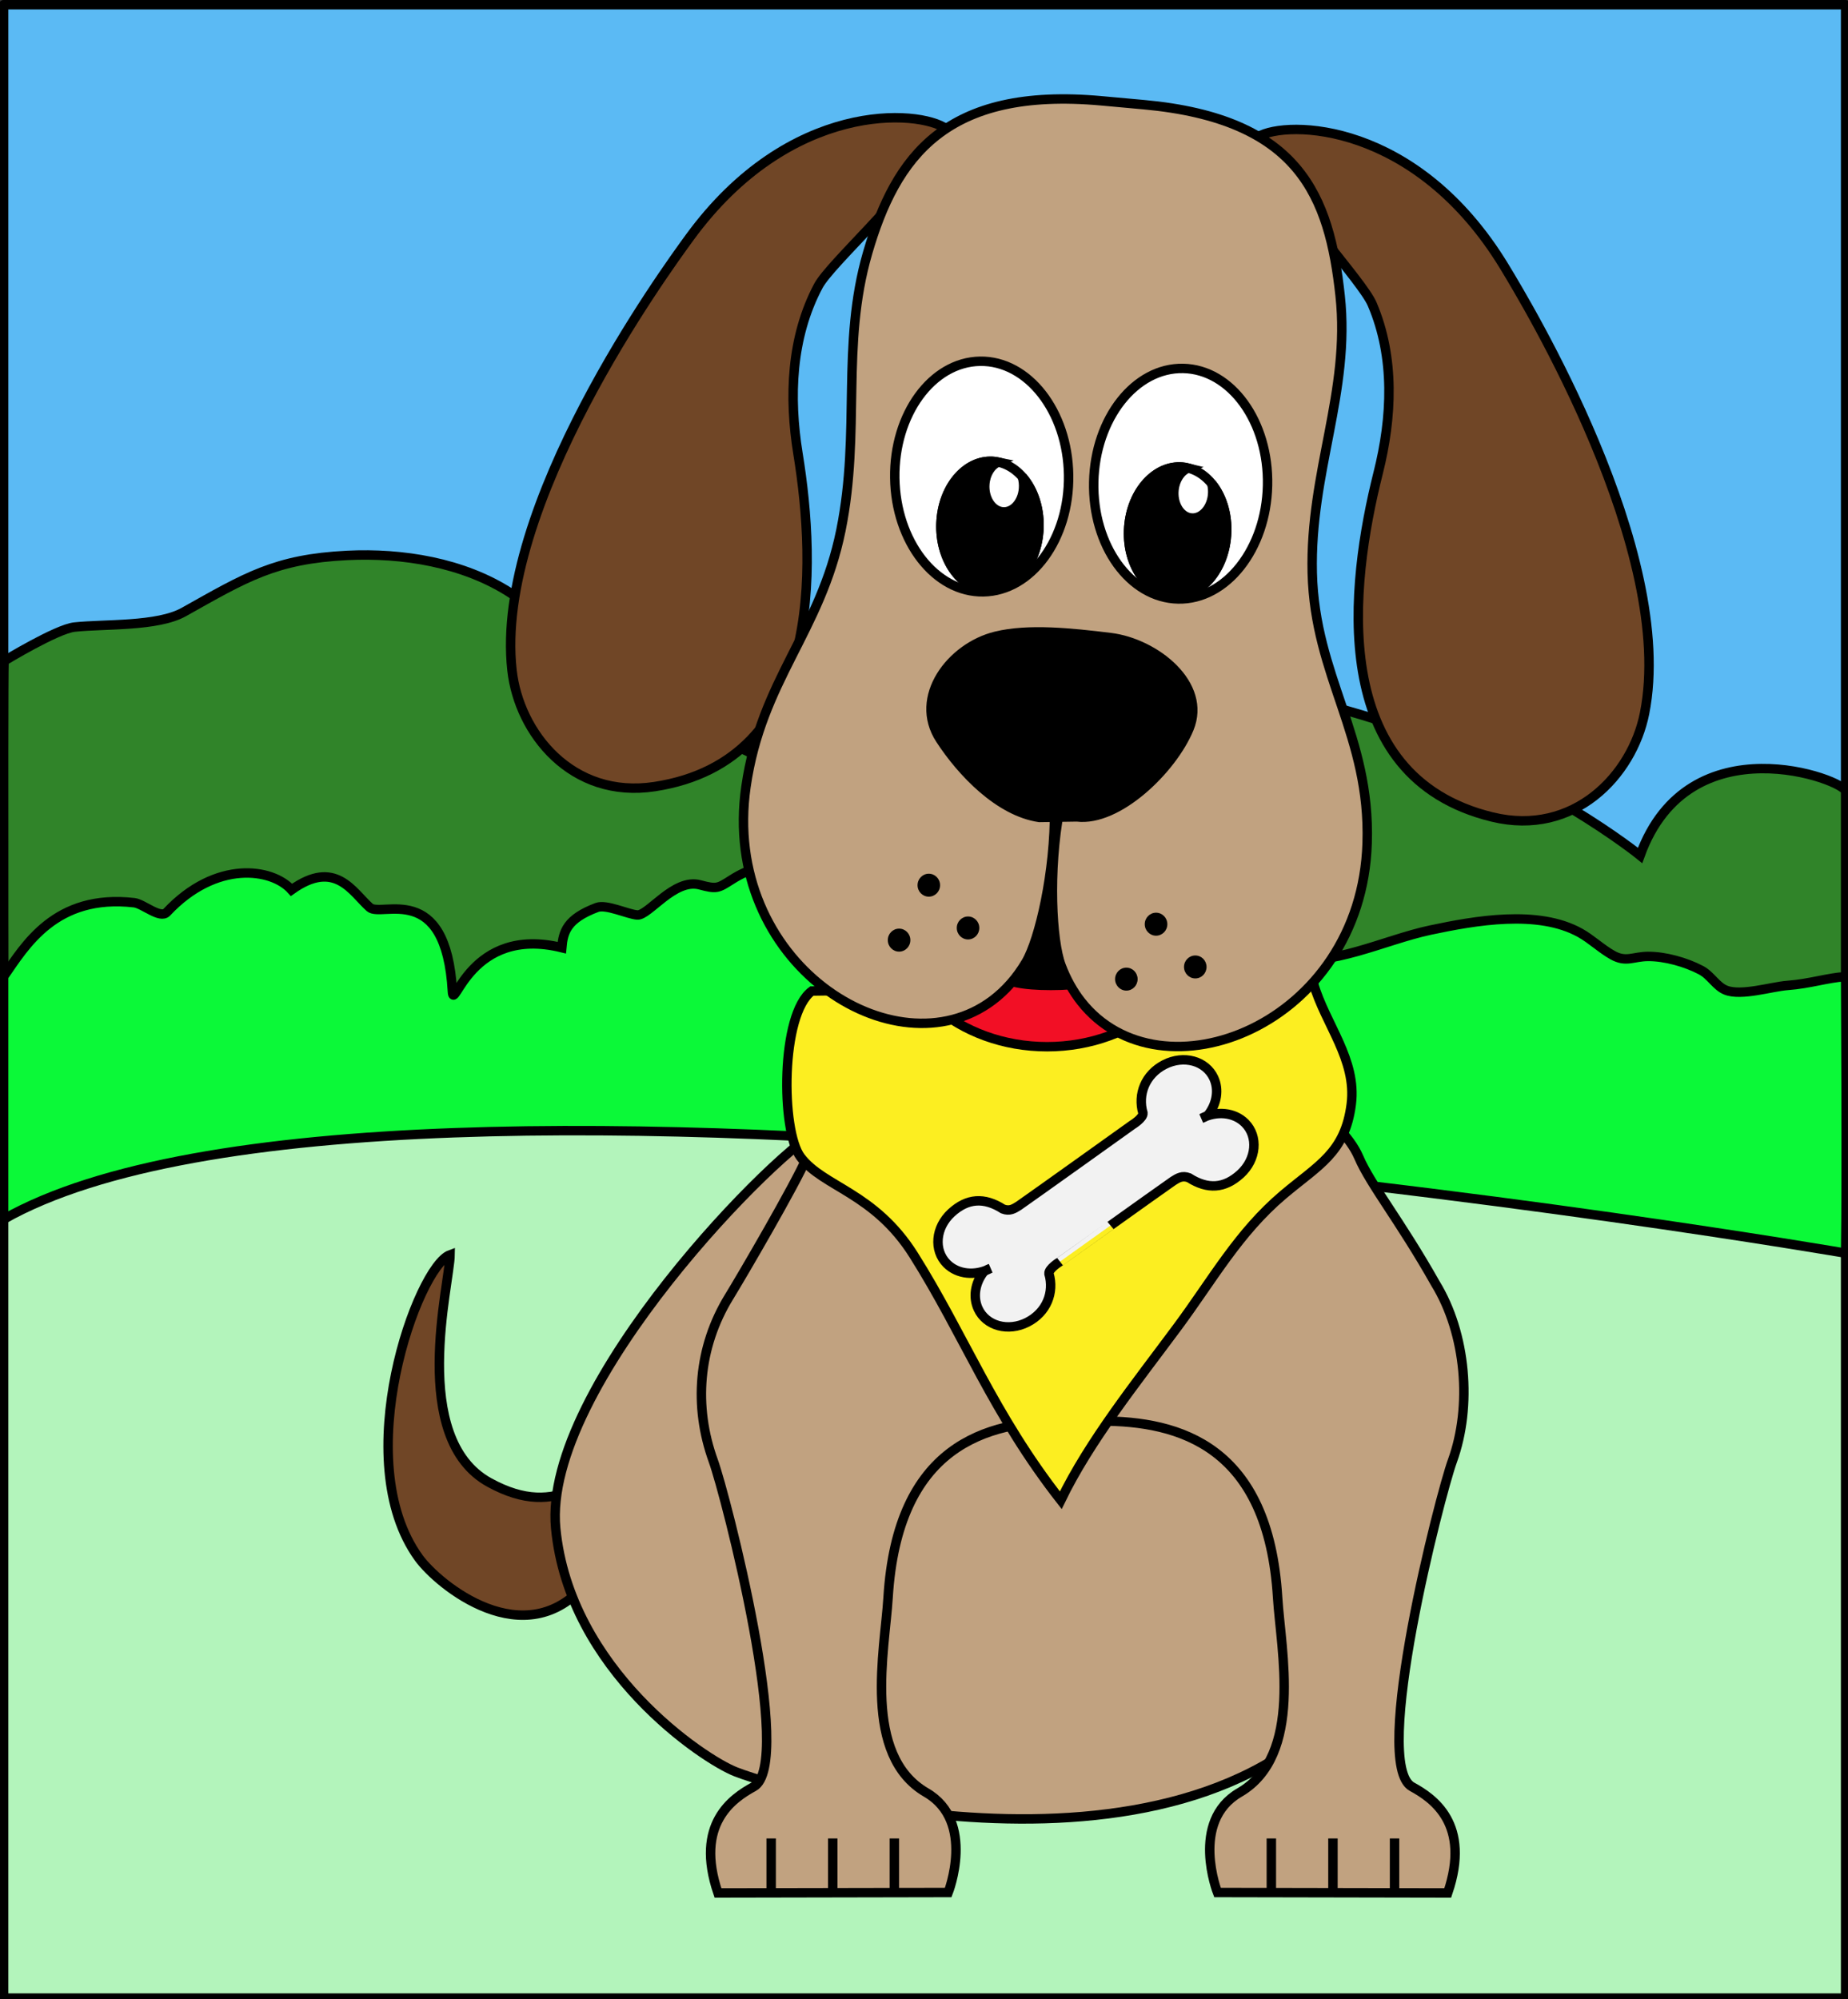 <?xml version="1.0" encoding="iso-8859-1"?>
<!-- Generator: Adobe Illustrator 13.0.2, SVG Export Plug-In . SVG Version: 6.00 Build 14948)  -->
<!DOCTYPE svg PUBLIC "-//W3C//DTD SVG 1.1//EN" "http://www.w3.org/Graphics/SVG/1.1/DTD/svg11.dtd">
<svg version="1.1" id="Layer_1" xmlns="http://www.w3.org/2000/svg" xmlns:xlink="http://www.w3.org/1999/xlink" x="0px" y="0px"
	 width="980px" height="1060px" viewBox="0 0 980 1060" style="enable-background:new 0 0 980 1060;" xml:space="preserve">
<rect x="0" y="0" width="980" height="1060" fill="#333333" stroke="none"/>
<g>
	
		<rect x="1.92" y="573.5" style="fill:#B3F4BB;stroke:#000000;stroke-width:5;stroke-linecap:round;stroke-linejoin:round;" width="976.813" height="486"/>
	
		<rect x="1.92" y="2.5" style="fill:#5BBAF4;stroke:#000000;stroke-width:5;stroke-linecap:round;stroke-linejoin:round;" width="976.813" height="486"/>
	<path style="fill:#308429;stroke:#000000;stroke-width:5;" d="M39.5,332.509c16.154-1.726,43.958-0.128,58-8
		c32.82-18.398,48.393-28.125,86.667-30c29.086-1.425,61.493,3.69,86.667,20c13.078,8.473,8.613,13.136,24,13.333
		c14.438,0.186,33.228-7.653,46.667-4.667c30,6.667,23.688,43.156,10.667,58c21-1.521,61.633,36.031,84,24
		c225.083-121.072,433.572,48.419,433.572,48.419c25.93-71.587,108.994-39.863,108.994-33.996c0,25.499,0,178.244,0,178.244
		S2.167,532.5,2.167,611.207c0,0-0.555-242.459,0-260.698C2.167,350.509,30.046,333.519,39.5,332.509z"/>
	<path style="fill:#0BF938;stroke:#000000;stroke-width:5;" d="M978.733,664.5c0.667-44.667,0-135.324,0-146.657
		c-10,0.667-18.749,3.777-30.812,4.685c-8.497,0.64-24.467,5.756-32.683,2.516c-5.105-2.014-7.978-7.844-13.119-10.57
		c-7.973-4.228-19.129-7.392-28.216-7.328c-7.766,0.055-11.567,3.317-18.649-0.638c-6.083-3.396-11.317-8.511-17.315-11.852
		c-22.392-12.469-55.75-6.469-79.384-1.477c-24.451,5.164-52.614,19.84-78.483,15.195c-11.074-1.987-22.752-9.754-31.97-15.83
		c-13.18-8.687-25.869-18.049-39.483-26.066c-13.481-7.94-28.438-6.593-43.917-6.989c-32.696-0.838-65.532-0.48-97.999-5.024
		c-16.956-2.373-32.352,9.939-48.781,6.046c-11.002-2.607-20.052-0.364-30.05,6.016c-7.139,4.556-7.827,5.032-16.754,2.65
		c-13.604-3.629-27.223,16.469-33.198,16c-4.938-0.387-16.447-5.832-21.333-4c-16,6-17.932,12.914-18.667,21.334
		c-48.667-12-57.361,34.702-58,23.333c-3.333-59.333-37.641-39.169-43.834-44.65c-9.159-8.105-18.166-26.017-41.499-9.35
		c-10.219-11.453-40-16-66.133,11.867c-3.483,3.714-12.473-4.495-17.299-5.05c-41.901-4.817-57.852,22.855-69.235,39.183
		c0,0,0,121.314,0,128.657C205.92,531.157,978.733,664.5,978.733,664.5z"/>
</g>
<path style="fill:#704626;stroke:#000000;stroke-width:5;stroke-miterlimit:2;" d="M304.515,789.924
	c-12.718,5.431-26.264,6.438-44.963-3.798c-42.836-23.446-21.053-105.51-20.861-120.805
	c-17.141,6.259-54.214,108.812-16.638,160.706c10.368,14.319,56.354,52.232,88.892,13.469L304.515,789.924z"/>
<path style="fill:#704626;stroke:#000000;stroke-width:5;stroke-miterlimit:2;" d="M667.167,72.5c15.461-9.026,84-8,130.676,68.996
	c11.416,18.832,91.324,151.004,74.272,236.744c-6.523,32.801-37.397,65.505-80.696,54.997
	c-87.897-21.333-75.424-123.429-60.579-182.438c7.39-29.374,8.938-61.168-3.16-89.497c-5.368-12.568-44.887-53.927-45.104-66.47
	L667.167,72.5z"/>
<path style="fill:#704626;stroke:#000000;stroke-width:5;" d="M501.855,68.3c-14.632-10.315-83.008-15.154-136.098,57.567
	c-12.984,17.786-103.904,142.64-94.248,229.524c3.694,33.239,31.658,68.464,75.697,61.697c89.4-13.737,85.704-116.526,75.96-176.589
	c-4.85-29.898-3.674-61.709,10.803-88.899c6.423-12.063,49.334-49.89,50.623-62.37L501.855,68.3z"/>
<path style="fill:#C1A280;stroke:#000000;stroke-width:5;stroke-miterlimit:2;" d="M436.703,597.829
	c-22.614,9.217-149.234,137.324-142.014,212.522c7.22,75.197,78.628,122.61,95.478,129.148
	c38.148,14.805,267.18,73.564,340.993-65.393c8.362-15.741,6.418-45.776,35.303-130.781
	c16.934-49.826-35.166-104.268-45.732-120.971c-20.428-32.296-83.442,0.818-170.895,8.992
	C536.949,632.552,452.748,591.29,436.703,597.829z"/>
<path style="fill:#C1A280;stroke:#000000;stroke-width:5;stroke-miterlimit:2;" d="M532.812,551.922
	c-56.154,12.51-95.642,40.137-104.872,61.663c-6.302,14.701-34.516,62.996-41.305,74.047c-16.432,26.77-18.865,58.098-8.355,87.049
	c6.498,17.815,43.332,160.749,21.398,172.744c-11.169,6.104-31.395,19.742-18.932,56.313l122.094-0.238c0,0,14.776-37.666-11.667-53
	c-34.068-19.756-21.926-75.454-20.224-103.333c4.91-80.43,51.891-93.667,93.891-93.667h18.802c41.999,0,88.979,13.237,93.89,93.667
	c1.702,27.879,13.845,83.577-20.224,103.333c-26.443,15.334-11.667,53-11.667,53l122.094,0.238
	c12.463-36.571-7.763-50.209-18.932-56.313c-21.934-11.995,14.9-154.929,21.398-172.744c10.51-28.951,7.397-67.411-9.034-94.181
	c-18.679-33.132-34.324-52.214-40.626-66.915c-9.23-21.526-48.718-49.153-104.872-61.663H532.812z"/>
<g>
	<path style="fill:#FCEE21;stroke:#000000;stroke-width:5;stroke-miterlimit:2;" d="M430.531,525.5
		c-16.587,12.107-16.449,74.068-6,88c12,16,39.024,18.726,60,52c26.781,42.483,42,84,78,130c15.3-31.624,40.08-62.386,62-92
		c18.591-25.117,32.246-49.921,56-70c18.622-15.742,32.772-22.175,36.046-48c3.005-23.699-13.736-42.324-20.046-64L430.531,525.5z"
		/>
	<path style="fill:#F2F2F2;stroke:#000000;stroke-width:5;stroke-miterlimit:2;" d="M622.137,626.206
		c2.66-1.683,4.842-3.009,8.343-1.718c9.996,6.382,18.918,5.748,27.369-1.998c8.452-7.746,9.536-19.827,2.422-26.983
		c-5.789-5.822-15.223-6.589-23.093-2.498c0,0,2.942-1.037,3.833-2.231c4.236-5.703,5.499-12.995,2.661-19.159
		c-4.227-9.163-15.926-12.358-26.136-7.138c-10.206,5.22-14.316,15.791-11.426,25.722c0.236,2.678-5.603,6.228-5.603,6.228
		s-51.567,36.893-60.267,42.936c-2.66,1.684-4.84,3.01-8.342,1.718c-9.996-6.38-18.917-5.749-27.37,1.997
		c-8.45,7.749-9.534,19.832-2.423,26.986c5.79,5.819,15.227,6.586,23.095,2.493c0,0-2.944,1.037-3.831,2.236
		c-4.238,5.702-5.502,12.995-2.662,19.156c4.227,9.166,15.926,12.36,26.136,7.142c10.206-5.221,14.315-15.795,11.424-25.723
		c-0.237-2.68,5.603-6.229,5.603-6.229S613.44,632.251,622.137,626.206z"/>
</g>
<path style="fill:#F20F25;stroke:#000000;stroke-width:5;" d="M639.264,483.02c0,39.765-37.608,72-84.001,72
	c-46.392,0-84-32.235-84-72H639.264z"/>
<path style="stroke:#000000;stroke-width:4;" d="M576.531,451.02c0,39.765,41.445,72-19.269,72c-60.713,0-19.268-32.235-19.268-72
	H576.531z"/>
<path style="fill:#C1A280;stroke:#000000;stroke-width:5;" d="M561.958,428.961c-6.219,33.142-4.139,69.982,0.69,82.845
	c2.767,7.394,6.365,13.781,10.614,19.213c42.187,53.845,148.674,12.809,151.735-83.941c1.83-57.149-27.749-88.15-29.105-143.273
	c-1.305-53.5,20.306-96.006,14.785-146.933C704.936,103.974,689.17,63.015,606.531,55.5l-22.481-2.044
	c-82.617-7.503-109.098,29.637-123.946,80.635c-14.289,49.128-3.563,94.564-14.147,147c-10.94,54.007-42.217,79.462-50.361,136.046
	c-13.46,93.288,78.865,152.261,130.695,113.313c6.735-5.066,12.794-11.787,17.841-20.305c6.993-11.804,15.445-47.662,15.085-81.441"
	/>
<path style="stroke:#000000;stroke-width:4;stroke-linecap:round;stroke-linejoin:round;stroke-miterlimit:2;" d="M551.138,433.951
	c-21.582-3.148-41.551-24.145-52.934-41.659c-14.784-22.71,5.768-49.572,29.776-55.42c17.295-4.229,40.083-1.844,60.981,0.713
	c23.976,2.951,51.865,25.081,42.07,48.917c-8.908,21.66-37.943,49.887-59.98,47.152L551.138,433.951z"/>
<path d="M492.545,463.286c3.305,0,5.98,2.732,5.98,6.098c0,3.355-2.675,6.076-5.98,6.076c-3.293,0-5.969-2.721-5.969-6.076
	C486.576,466.018,489.251,463.286,492.545,463.286z"/>
<path d="M513.363,485.967c3.3,0,5.971,2.716,5.971,6.077c0,3.362-2.671,6.098-5.971,6.098c-3.304,0-5.985-2.736-5.985-6.098
	C507.378,488.683,510.06,485.967,513.363,485.967z"/>
<path d="M476.794,492.404c3.299,0,5.98,2.727,5.98,6.099c0,3.367-2.681,6.097-5.98,6.097c-3.315,0-5.991-2.73-5.991-6.097
	C470.803,495.131,473.479,492.404,476.794,492.404z"/>
<path d="M613.059,483.957c3.298,0,5.985,2.731,5.985,6.098c0,3.373-2.688,6.098-5.985,6.098c-3.306,0-5.992-2.726-5.992-6.098
	C607.066,486.688,609.753,483.957,613.059,483.957z"/>
<path d="M633.866,506.638c3.305,0,5.969,2.716,5.969,6.077s-2.664,6.098-5.969,6.098c-3.3,0-5.986-2.736-5.986-6.098
	S630.566,506.638,633.866,506.638z"/>
<path d="M597.317,513.092c3.305,0,5.964,2.721,5.964,6.082c0,3.365-2.659,6.098-5.964,6.098s-5.986-2.732-5.986-6.098
	C591.331,515.812,594.013,513.092,597.317,513.092z"/>
<g>
	
		<line style="fill:none;stroke:#000000;stroke-width:5;stroke-miterlimit:2;" x1="674.198" y1="974.833" x2="674.198" y2="1004.167"/>
	
		<line style="fill:none;stroke:#000000;stroke-width:5;stroke-miterlimit:2;" x1="706.865" y1="974.833" x2="706.865" y2="1004.167"/>
	
		<line style="fill:none;stroke:#000000;stroke-width:5;stroke-miterlimit:2;" x1="739.531" y1="974.833" x2="739.531" y2="1004.167"/>
</g>
<g>
	
		<line style="fill:none;stroke:#000000;stroke-width:5;stroke-miterlimit:2;" x1="474.282" y1="974.833" x2="474.282" y2="1004.167"/>
	
		<line style="fill:none;stroke:#000000;stroke-width:5;stroke-miterlimit:2;" x1="441.615" y1="974.833" x2="441.615" y2="1004.167"/>
	
		<line style="fill:none;stroke:#000000;stroke-width:5;stroke-miterlimit:2;" x1="408.949" y1="974.833" x2="408.949" y2="1004.167"/>
</g>
<path style="fill:#FFFFFF;stroke:#000000;stroke-width:5;stroke-linecap:round;stroke-linejoin:round;stroke-miterlimit:2;" d="
	M474.503,253.449c-0.499-33.762,19.736-61.472,45.189-61.891c25.457-0.419,46.492,26.612,46.992,60.374
	c0.498,33.761-19.736,61.468-45.189,61.889C496.037,314.238,475.001,287.211,474.503,253.449z"/>
<g>
	<g>
		<path style="fill:none;stroke:#000000;stroke-width:5;" d="M499.103,275.69c1.465-18.812,14.242-32.674,28.529-30.96
			c14.292,1.715,24.686,18.356,23.225,37.169c-1.468,18.812-14.239,32.672-28.529,30.959
			C508.032,311.142,497.636,294.5,499.103,275.69z"/>
	</g>
	<path style="stroke:#000000;stroke-width:5;" d="M542.124,252.827c0.573,1.929,0.823,4.061,0.651,6.274
		c-0.582,7.456-5.644,12.948-11.309,12.269c-5.665-0.678-9.785-7.273-9.204-14.729c0.43-5.522,3.323-9.961,7.095-11.619
		c-0.57-0.118-1.144-0.222-1.726-0.292c-14.287-1.713-27.064,12.148-28.529,30.96c-1.467,18.811,8.93,35.452,23.225,37.167
		c14.29,1.713,27.062-12.146,28.529-30.959C551.747,270.438,548.232,259.792,542.124,252.827z"/>
</g>
<path style="fill:#FFFFFF;stroke:#000000;stroke-width:5;stroke-linecap:round;stroke-linejoin:round;stroke-miterlimit:2;" d="
	M580.007,255.547c0.743-33.757,21.985-60.704,47.436-60.186c25.456,0.518,45.482,28.305,44.738,62.063
	c-0.744,33.757-21.984,60.7-47.436,60.184C599.288,317.089,579.261,289.305,580.007,255.547z"/>
<g>
	<g>
		<path style="fill:none;stroke:#000000;stroke-width:5;" d="M598.754,277.727c2.154-18.745,15.435-32.126,29.647-29.889
			c14.222,2.24,23.996,19.253,21.842,37.999c-2.159,18.746-15.433,32.125-29.65,29.888
			C606.371,313.484,596.595,296.472,598.754,277.727z"/>
	</g>
	<path style="stroke:#000000;stroke-width:5;" d="M642.587,256.463c0.502,1.949,0.674,4.088,0.42,6.293
		c-0.856,7.43-6.117,12.732-11.754,11.845c-5.635-0.887-9.51-7.629-8.654-15.058c0.631-5.503,3.688-9.833,7.517-11.351
		c-0.564-0.14-1.134-0.265-1.714-0.355c-14.213-2.238-27.493,11.144-29.647,29.889c-2.159,18.745,7.617,35.757,21.839,37.998
		c14.218,2.238,27.491-11.142,29.65-29.888C651.555,274.417,648.434,263.648,642.587,256.463z"/>
</g>
</svg>
